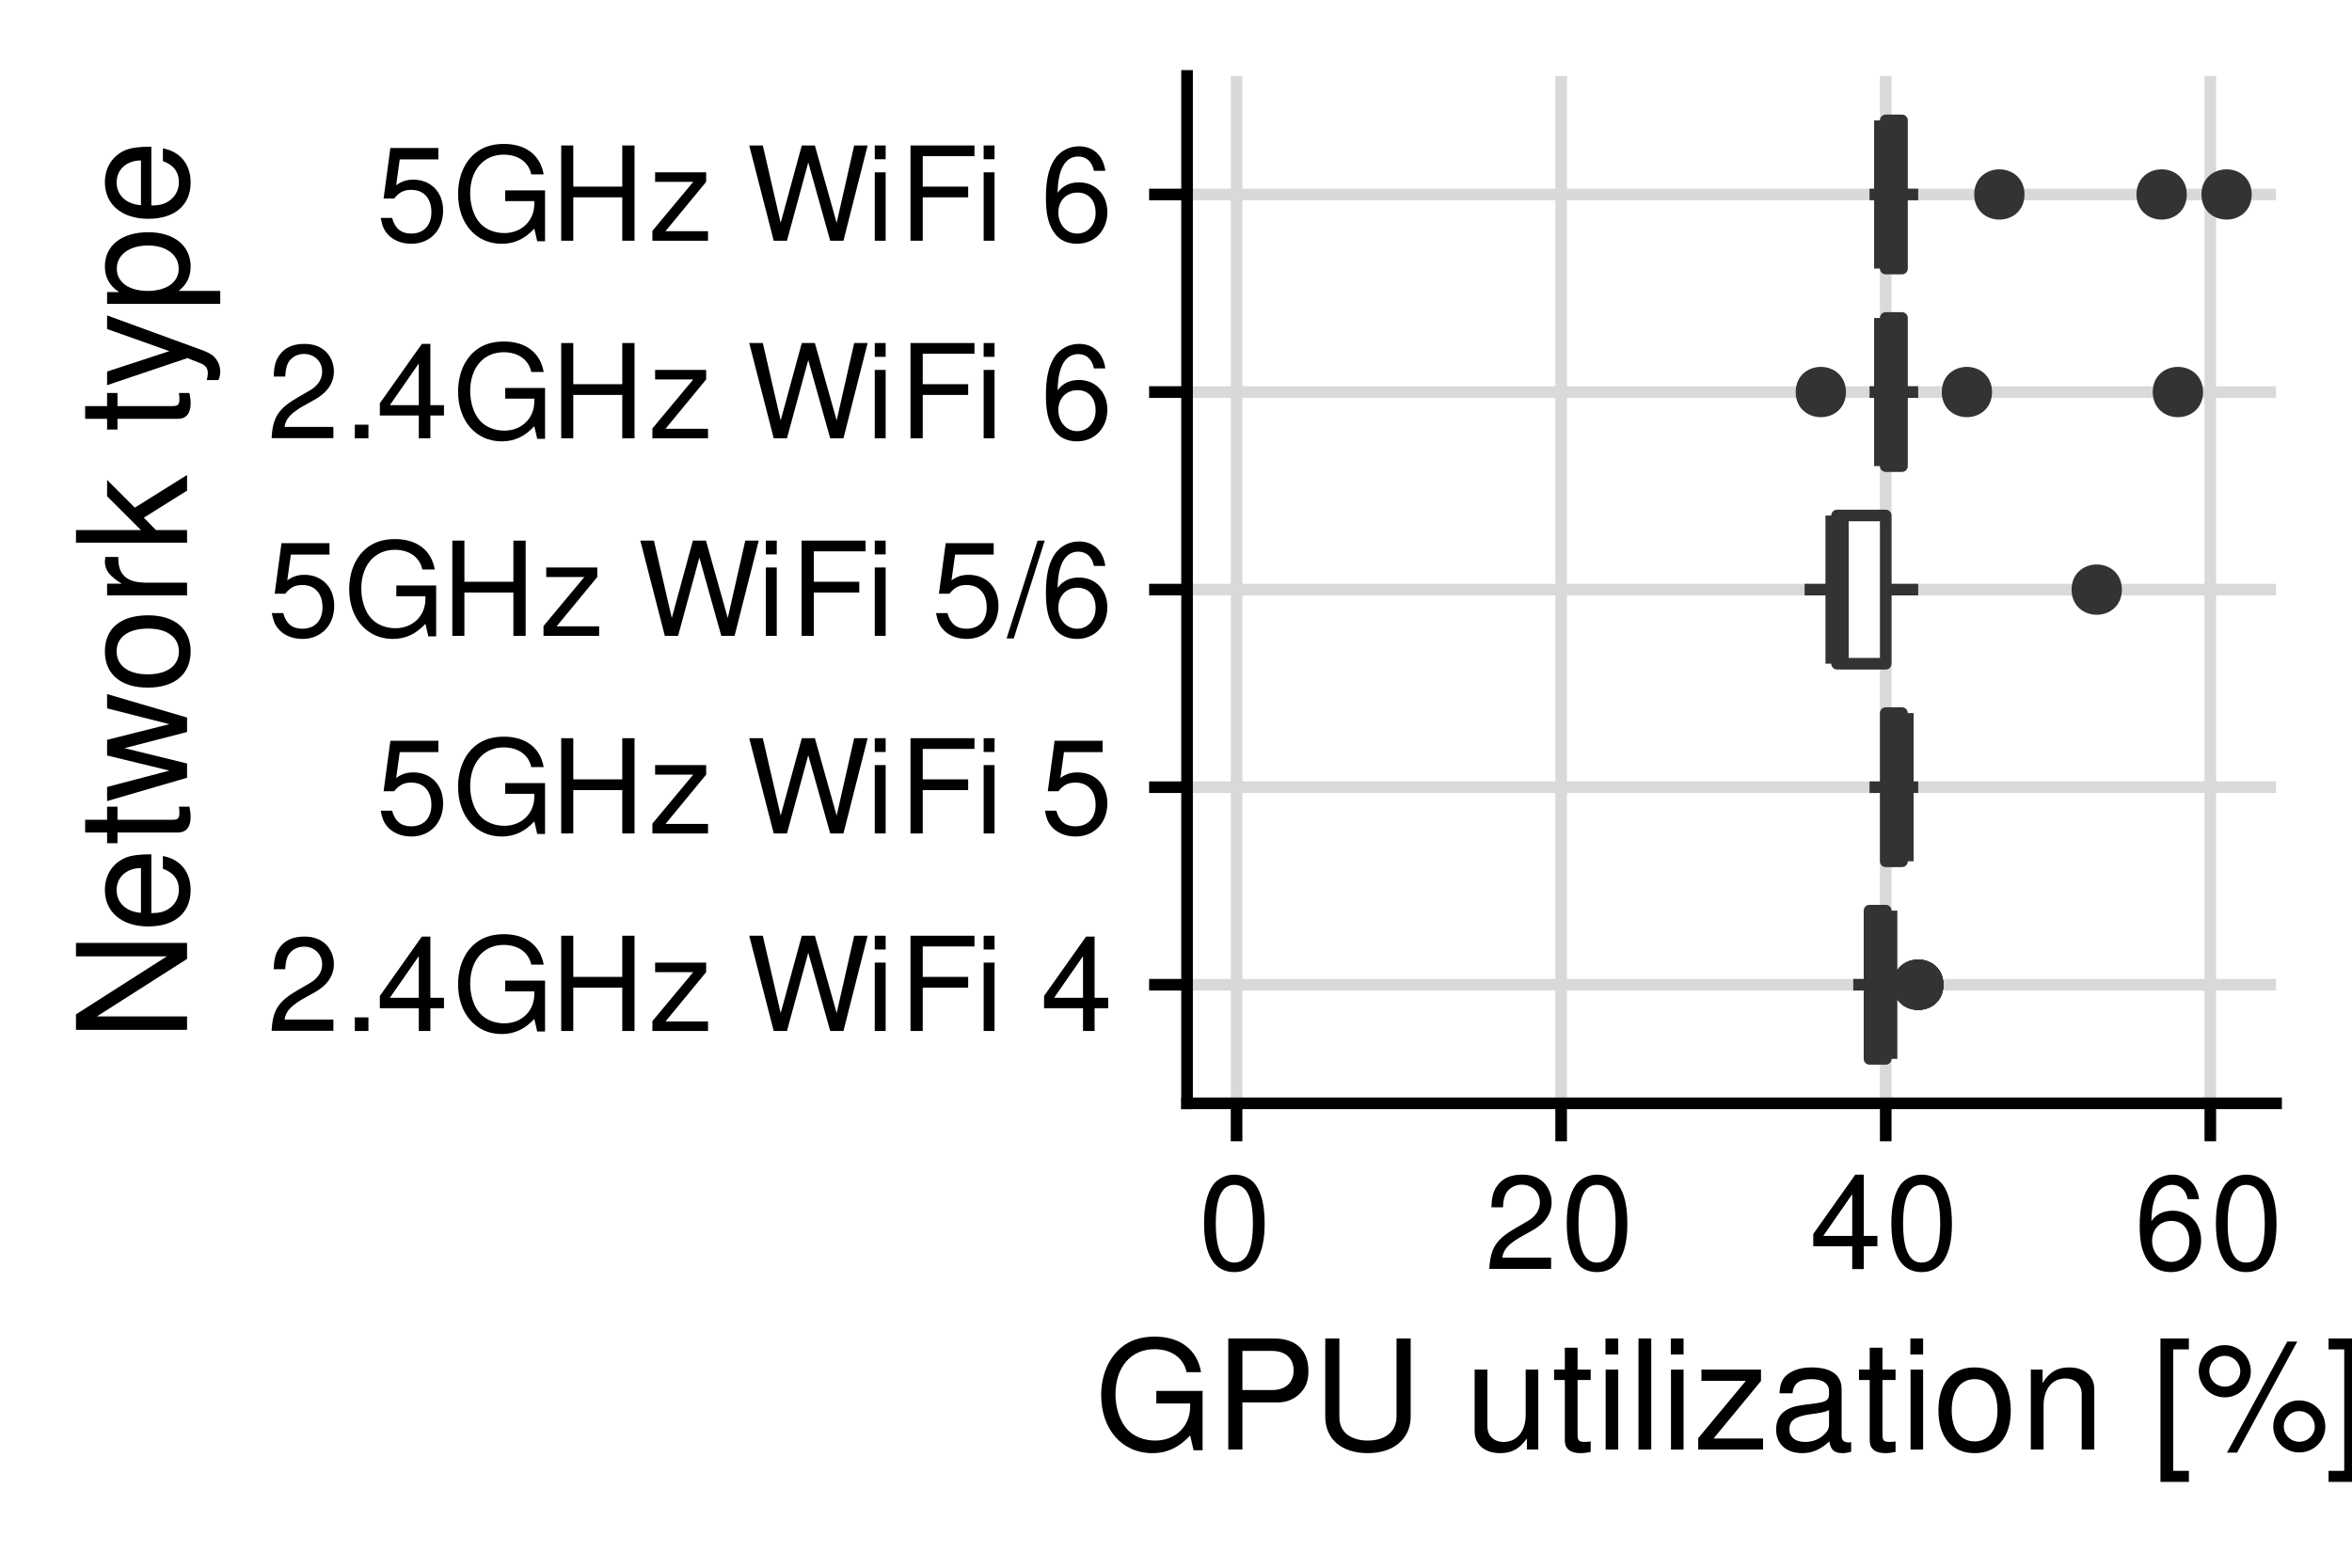 <?xml version="1.0" encoding="UTF-8"?>
<svg xmlns="http://www.w3.org/2000/svg" xmlns:xlink="http://www.w3.org/1999/xlink" width="216pt" height="144pt" viewBox="0 0 216 144" version="1.1">
<defs>
<g>
<symbol overflow="visible" id="glyph0-0">
<path style="stroke:none;" d=""/>
</symbol>
<symbol overflow="visible" id="glyph0-1">
<path style="stroke:none;" d="M 6.078 -1.047 L 1.594 -1.047 C 1.703 -1.766 2.094 -2.219 3.125 -2.859 L 4.328 -3.531 C 5.516 -4.188 6.125 -5.078 6.125 -6.141 C 6.125 -6.859 5.844 -7.531 5.344 -8 C 4.844 -8.453 4.219 -8.672 3.406 -8.672 C 2.328 -8.672 1.531 -8.297 1.062 -7.547 C 0.75 -7.094 0.625 -6.547 0.594 -5.672 L 1.656 -5.672 C 1.688 -6.266 1.766 -6.609 1.906 -6.906 C 2.188 -7.422 2.734 -7.75 3.375 -7.75 C 4.328 -7.75 5.047 -7.062 5.047 -6.125 C 5.047 -5.422 4.656 -4.828 3.906 -4.391 L 2.797 -3.75 C 1.016 -2.719 0.5 -1.906 0.406 -0.016 L 6.078 -0.016 Z M 6.078 -1.047 "/>
</symbol>
<symbol overflow="visible" id="glyph0-2">
<path style="stroke:none;" d="M 2.297 -1.25 L 1.047 -1.25 L 1.047 0 L 2.297 0 Z M 2.297 -1.25 "/>
</symbol>
<symbol overflow="visible" id="glyph0-3">
<path style="stroke:none;" d="M 3.922 -2.094 L 3.922 0 L 4.984 0 L 4.984 -2.094 L 6.234 -2.094 L 6.234 -3.047 L 4.984 -3.047 L 4.984 -8.672 L 4.203 -8.672 L 0.344 -3.219 L 0.344 -2.094 Z M 3.922 -3.047 L 1.266 -3.047 L 3.922 -6.875 Z M 3.922 -3.047 "/>
</symbol>
<symbol overflow="visible" id="glyph0-4">
<path style="stroke:none;" d="M 8.516 -4.625 L 4.859 -4.625 L 4.859 -3.641 L 7.531 -3.641 L 7.531 -3.391 C 7.531 -1.844 6.375 -0.703 4.781 -0.703 C 3.891 -0.703 3.078 -1.031 2.562 -1.594 C 1.984 -2.219 1.641 -3.266 1.641 -4.344 C 1.641 -6.484 2.875 -7.906 4.719 -7.906 C 6.047 -7.906 7.016 -7.219 7.25 -6.094 L 8.391 -6.094 C 8.078 -7.875 6.734 -8.891 4.734 -8.891 C 3.656 -8.891 2.797 -8.609 2.109 -8.047 C 1.094 -7.219 0.531 -5.859 0.531 -4.281 C 0.531 -1.594 2.172 0.281 4.531 0.281 C 5.719 0.281 6.656 -0.172 7.531 -1.109 L 7.797 0.047 L 8.516 0.047 Z M 8.516 -4.625 "/>
</symbol>
<symbol overflow="visible" id="glyph0-5">
<path style="stroke:none;" d="M 6.609 -3.984 L 6.609 0 L 7.734 0 L 7.734 -8.75 L 6.609 -8.75 L 6.609 -4.969 L 2.109 -4.969 L 2.109 -8.75 L 1 -8.75 L 1 0 L 2.109 0 L 2.109 -3.984 Z M 6.609 -3.984 "/>
</symbol>
<symbol overflow="visible" id="glyph0-6">
<path style="stroke:none;" d="M 5.312 -6.281 L 0.625 -6.281 L 0.625 -5.406 L 4.125 -5.406 L 0.375 -0.906 L 0.375 0 L 5.484 0 L 5.484 -0.875 L 1.578 -0.875 L 5.312 -5.406 Z M 5.312 -6.281 "/>
</symbol>
<symbol overflow="visible" id="glyph0-7">
<path style="stroke:none;" d=""/>
</symbol>
<symbol overflow="visible" id="glyph0-8">
<path style="stroke:none;" d="M 8.922 0 L 11.141 -8.75 L 9.906 -8.75 L 8.297 -1.641 L 6.297 -8.75 L 5.094 -8.75 L 3.156 -1.641 L 1.516 -8.75 L 0.266 -8.75 L 2.516 0 L 3.734 0 L 5.688 -7.188 L 7.703 0 Z M 8.922 0 "/>
</symbol>
<symbol overflow="visible" id="glyph0-9">
<path style="stroke:none;" d="M 1.797 -6.281 L 0.797 -6.281 L 0.797 0 L 1.797 0 Z M 1.797 -8.75 L 0.797 -8.75 L 0.797 -7.484 L 1.797 -7.484 Z M 1.797 -8.75 "/>
</symbol>
<symbol overflow="visible" id="glyph0-10">
<path style="stroke:none;" d="M 2.203 -3.984 L 6.375 -3.984 L 6.375 -4.969 L 2.203 -4.969 L 2.203 -7.766 L 6.953 -7.766 L 6.953 -8.75 L 1.078 -8.75 L 1.078 0 L 2.203 0 Z M 2.203 -3.984 "/>
</symbol>
<symbol overflow="visible" id="glyph0-11">
<path style="stroke:none;" d="M 5.719 -8.516 L 1.312 -8.516 L 0.688 -3.875 L 1.656 -3.875 C 2.141 -4.469 2.562 -4.672 3.234 -4.672 C 4.375 -4.672 5.078 -3.891 5.078 -2.625 C 5.078 -1.406 4.375 -0.656 3.219 -0.656 C 2.297 -0.656 1.734 -1.125 1.469 -2.094 L 0.422 -2.094 C 0.562 -1.391 0.688 -1.062 0.938 -0.75 C 1.422 -0.094 2.281 0.281 3.234 0.281 C 4.953 0.281 6.156 -0.969 6.156 -2.766 C 6.156 -4.453 5.047 -5.609 3.406 -5.609 C 2.812 -5.609 2.328 -5.453 1.844 -5.094 L 2.172 -7.469 L 5.719 -7.469 Z M 5.719 -8.516 "/>
</symbol>
<symbol overflow="visible" id="glyph0-12">
<path style="stroke:none;" d="M 2.75 -8.75 L -0.094 0.234 L 0.562 0.234 L 3.406 -8.75 Z M 2.75 -8.75 "/>
</symbol>
<symbol overflow="visible" id="glyph0-13">
<path style="stroke:none;" d="M 5.969 -6.422 C 5.766 -7.844 4.859 -8.672 3.562 -8.672 C 2.625 -8.672 1.781 -8.219 1.281 -7.438 C 0.75 -6.594 0.516 -5.531 0.516 -3.953 C 0.516 -2.5 0.719 -1.578 1.234 -0.797 C 1.688 -0.094 2.438 0.281 3.375 0.281 C 4.984 0.281 6.156 -0.938 6.156 -2.625 C 6.156 -4.219 5.078 -5.359 3.547 -5.359 C 2.719 -5.359 2.047 -5.047 1.594 -4.406 C 1.609 -6.547 2.281 -7.734 3.484 -7.734 C 4.234 -7.734 4.75 -7.266 4.922 -6.422 Z M 3.422 -4.422 C 4.438 -4.422 5.078 -3.703 5.078 -2.547 C 5.078 -1.453 4.359 -0.656 3.391 -0.656 C 2.406 -0.656 1.656 -1.484 1.656 -2.594 C 1.656 -3.672 2.375 -4.422 3.422 -4.422 Z M 3.422 -4.422 "/>
</symbol>
<symbol overflow="visible" id="glyph0-14">
<path style="stroke:none;" d="M 3.297 -8.672 C 2.516 -8.672 1.781 -8.312 1.344 -7.734 C 0.797 -6.953 0.516 -5.812 0.516 -4.203 C 0.516 -1.266 1.469 0.281 3.297 0.281 C 5.094 0.281 6.078 -1.266 6.078 -4.125 C 6.078 -5.812 5.812 -6.938 5.25 -7.734 C 4.812 -8.328 4.109 -8.672 3.297 -8.672 Z M 3.297 -7.734 C 4.438 -7.734 5 -6.578 5 -4.219 C 5 -1.75 4.453 -0.594 3.281 -0.594 C 2.156 -0.594 1.594 -1.797 1.594 -4.188 C 1.594 -6.578 2.156 -7.734 3.297 -7.734 Z M 3.297 -7.734 "/>
</symbol>
<symbol overflow="visible" id="glyph1-0">
<path style="stroke:none;" d=""/>
</symbol>
<symbol overflow="visible" id="glyph1-1">
<path style="stroke:none;" d="M 9.922 -5.391 L 5.672 -5.391 L 5.672 -4.234 L 8.781 -4.234 L 8.781 -3.969 C 8.781 -2.141 7.438 -0.828 5.578 -0.828 C 4.531 -0.828 3.594 -1.203 3 -1.859 C 2.328 -2.594 1.922 -3.812 1.922 -5.062 C 1.922 -7.578 3.344 -9.219 5.5 -9.219 C 7.062 -9.219 8.172 -8.422 8.453 -7.109 L 9.781 -7.109 C 9.422 -9.188 7.859 -10.375 5.516 -10.375 C 4.266 -10.375 3.266 -10.047 2.469 -9.391 C 1.281 -8.406 0.609 -6.828 0.609 -5 C 0.609 -1.859 2.531 0.328 5.297 0.328 C 6.672 0.328 7.766 -0.203 8.781 -1.297 L 9.094 0.062 L 9.922 0.062 Z M 9.922 -5.391 "/>
</symbol>
<symbol overflow="visible" id="glyph1-2">
<path style="stroke:none;" d="M 2.578 -4.328 L 5.781 -4.328 C 6.578 -4.328 7.203 -4.562 7.75 -5.047 C 8.375 -5.609 8.641 -6.266 8.641 -7.203 C 8.641 -9.125 7.5 -10.203 5.484 -10.203 L 1.281 -10.203 L 1.281 0 L 2.578 0 Z M 2.578 -5.469 L 2.578 -9.062 L 5.297 -9.062 C 6.531 -9.062 7.281 -8.391 7.281 -7.266 C 7.281 -6.141 6.531 -5.469 5.297 -5.469 Z M 2.578 -5.469 "/>
</symbol>
<symbol overflow="visible" id="glyph1-3">
<path style="stroke:none;" d="M 7.734 -10.203 L 7.734 -3.031 C 7.734 -1.672 6.734 -0.828 5.094 -0.828 C 4.344 -0.828 3.719 -1.016 3.234 -1.359 C 2.734 -1.75 2.484 -2.266 2.484 -3.031 L 2.484 -10.203 L 1.188 -10.203 L 1.188 -3.031 C 1.188 -0.969 2.672 0.328 5.094 0.328 C 7.484 0.328 9.031 -1 9.031 -3.031 L 9.031 -10.203 Z M 7.734 -10.203 "/>
</symbol>
<symbol overflow="visible" id="glyph1-4">
<path style="stroke:none;" d=""/>
</symbol>
<symbol overflow="visible" id="glyph1-5">
<path style="stroke:none;" d="M 6.75 0 L 6.75 -7.344 L 5.594 -7.344 L 5.594 -3.172 C 5.594 -1.688 4.797 -0.703 3.578 -0.703 C 2.656 -0.703 2.078 -1.266 2.078 -2.141 L 2.078 -7.344 L 0.906 -7.344 L 0.906 -1.688 C 0.906 -0.469 1.812 0.328 3.25 0.328 C 4.328 0.328 5.016 -0.062 5.703 -1.016 L 5.703 0 Z M 6.75 0 "/>
</symbol>
<symbol overflow="visible" id="glyph1-6">
<path style="stroke:none;" d="M 3.562 -7.344 L 2.359 -7.344 L 2.359 -9.359 L 1.188 -9.359 L 1.188 -7.344 L 0.203 -7.344 L 0.203 -6.391 L 1.188 -6.391 L 1.188 -0.844 C 1.188 -0.078 1.688 0.328 2.609 0.328 C 2.906 0.328 3.156 0.297 3.562 0.219 L 3.562 -0.75 C 3.391 -0.719 3.234 -0.703 3 -0.703 C 2.484 -0.703 2.359 -0.844 2.359 -1.359 L 2.359 -6.391 L 3.562 -6.391 Z M 3.562 -7.344 "/>
</symbol>
<symbol overflow="visible" id="glyph1-7">
<path style="stroke:none;" d="M 2.094 -7.344 L 0.938 -7.344 L 0.938 0 L 2.094 0 Z M 2.094 -10.203 L 0.922 -10.203 L 0.922 -8.734 L 2.094 -8.734 Z M 2.094 -10.203 "/>
</symbol>
<symbol overflow="visible" id="glyph1-8">
<path style="stroke:none;" d="M 2.125 -10.203 L 0.953 -10.203 L 0.953 0 L 2.125 0 Z M 2.125 -10.203 "/>
</symbol>
<symbol overflow="visible" id="glyph1-9">
<path style="stroke:none;" d="M 6.203 -7.344 L 0.734 -7.344 L 0.734 -6.312 L 4.812 -6.312 L 0.438 -1.047 L 0.438 0 L 6.391 0 L 6.391 -1.016 L 1.844 -1.016 L 6.203 -6.297 Z M 6.203 -7.344 "/>
</symbol>
<symbol overflow="visible" id="glyph1-10">
<path style="stroke:none;" d="M 7.484 -0.688 C 7.359 -0.656 7.312 -0.656 7.234 -0.656 C 6.828 -0.656 6.609 -0.875 6.609 -1.234 L 6.609 -5.547 C 6.609 -6.844 5.656 -7.547 3.844 -7.547 C 2.766 -7.547 1.922 -7.234 1.406 -6.688 C 1.078 -6.312 0.938 -5.891 0.906 -5.172 L 2.094 -5.172 C 2.188 -6.062 2.719 -6.469 3.812 -6.469 C 4.875 -6.469 5.453 -6.078 5.453 -5.375 L 5.453 -5.062 C 5.438 -4.562 5.188 -4.375 4.234 -4.25 C 2.578 -4.047 2.328 -3.984 1.875 -3.812 C 1.016 -3.438 0.594 -2.797 0.594 -1.844 C 0.594 -0.516 1.516 0.328 3 0.328 C 3.922 0.328 4.656 0 5.484 -0.75 C 5.578 0 5.938 0.328 6.688 0.328 C 6.938 0.328 7.094 0.297 7.484 0.203 Z M 5.453 -2.312 C 5.453 -1.922 5.328 -1.688 4.984 -1.359 C 4.516 -0.922 3.938 -0.703 3.25 -0.703 C 2.344 -0.703 1.812 -1.141 1.812 -1.875 C 1.812 -2.641 2.312 -3.031 3.562 -3.219 C 4.812 -3.391 5.047 -3.438 5.453 -3.625 Z M 5.453 -2.312 "/>
</symbol>
<symbol overflow="visible" id="glyph1-11">
<path style="stroke:none;" d="M 3.812 -7.547 C 1.734 -7.547 0.5 -6.078 0.5 -3.609 C 0.5 -1.141 1.734 0.328 3.828 0.328 C 5.891 0.328 7.141 -1.141 7.141 -3.562 C 7.141 -6.109 5.938 -7.547 3.812 -7.547 Z M 3.828 -6.469 C 5.141 -6.469 5.922 -5.391 5.922 -3.562 C 5.922 -1.828 5.109 -0.75 3.828 -0.75 C 2.516 -0.75 1.719 -1.828 1.719 -3.609 C 1.719 -5.391 2.516 -6.469 3.828 -6.469 Z M 3.828 -6.469 "/>
</symbol>
<symbol overflow="visible" id="glyph1-12">
<path style="stroke:none;" d="M 0.984 -7.344 L 0.984 0 L 2.156 0 L 2.156 -4.047 C 2.156 -5.547 2.938 -6.531 4.141 -6.531 C 5.062 -6.531 5.656 -5.969 5.656 -5.078 L 5.656 0 L 6.812 0 L 6.812 -5.547 C 6.812 -6.766 5.906 -7.547 4.5 -7.547 C 3.406 -7.547 2.703 -7.125 2.062 -6.109 L 2.062 -7.344 Z M 0.984 -7.344 "/>
</symbol>
<symbol overflow="visible" id="glyph1-13">
<path style="stroke:none;" d="M 3.5 -10.203 L 0.891 -10.203 L 0.891 2.969 L 3.5 2.969 L 3.5 1.953 L 2.062 1.953 L 2.062 -9.203 L 3.5 -9.203 Z M 3.5 -10.203 "/>
</symbol>
<symbol overflow="visible" id="glyph1-14">
<path style="stroke:none;" d="M 2.781 -9.594 C 1.469 -9.594 0.406 -8.516 0.406 -7.203 C 0.406 -5.875 1.469 -4.797 2.797 -4.797 C 4.109 -4.797 5.188 -5.875 5.188 -7.172 C 5.188 -8.531 4.125 -9.594 2.781 -9.594 Z M 2.781 -8.609 C 3.578 -8.609 4.219 -7.984 4.219 -7.188 C 4.219 -6.406 3.562 -5.781 2.797 -5.781 C 2.016 -5.781 1.375 -6.406 1.375 -7.203 C 1.375 -7.984 2 -8.609 2.781 -8.609 Z M 8.531 -9.922 L 3 0.281 L 3.922 0.281 L 9.453 -9.922 Z M 9.625 -4.516 C 8.312 -4.516 7.25 -3.438 7.25 -2.125 C 7.25 -0.797 8.312 0.266 9.641 0.266 C 10.953 0.266 12.031 -0.797 12.031 -2.094 C 12.031 -3.438 10.969 -4.516 9.625 -4.516 Z M 9.625 -3.531 C 10.438 -3.531 11.062 -2.891 11.062 -2.094 C 11.062 -1.344 10.422 -0.719 9.641 -0.719 C 8.844 -0.719 8.219 -1.344 8.219 -2.125 C 8.219 -2.891 8.844 -3.531 9.625 -3.531 Z M 9.625 -3.531 "/>
</symbol>
<symbol overflow="visible" id="glyph1-15">
<path style="stroke:none;" d="M 0.328 2.969 L 2.922 2.969 L 2.922 -10.203 L 0.328 -10.203 L 0.328 -9.203 L 1.766 -9.203 L 1.766 1.953 L 0.328 1.953 Z M 0.328 2.969 "/>
</symbol>
<symbol overflow="visible" id="glyph2-0">
<path style="stroke:none;" d=""/>
</symbol>
<symbol overflow="visible" id="glyph2-1">
<path style="stroke:none;" d="M -10.203 -9.047 L -10.203 -7.812 L -1.859 -7.812 L -10.203 -2.484 L -10.203 -1.062 L 0 -1.062 L 0 -2.297 L -8.281 -2.297 L 0 -7.578 L 0 -9.047 Z M -10.203 -9.047 "/>
</symbol>
<symbol overflow="visible" id="glyph2-2">
<path style="stroke:none;" d="M -3.281 -7.188 C -4.391 -7.188 -5.062 -7.094 -5.609 -6.891 C -6.812 -6.406 -7.547 -5.297 -7.547 -3.922 C -7.547 -1.875 -5.984 -0.562 -3.562 -0.562 C -1.141 -0.562 0.328 -1.812 0.328 -3.891 C 0.328 -5.578 -0.625 -6.734 -2.219 -7.031 L -2.219 -5.859 C -1.266 -5.531 -0.75 -4.875 -0.75 -3.938 C -0.75 -3.188 -1.094 -2.562 -1.703 -2.172 C -2.125 -1.891 -2.547 -1.797 -3.281 -1.781 Z M -4.234 -1.812 C -5.594 -1.906 -6.469 -2.734 -6.469 -3.906 C -6.469 -5.094 -5.547 -5.922 -4.234 -5.922 Z M -4.234 -1.812 "/>
</symbol>
<symbol overflow="visible" id="glyph2-3">
<path style="stroke:none;" d="M -7.344 -3.562 L -7.344 -2.359 L -9.359 -2.359 L -9.359 -1.188 L -7.344 -1.188 L -7.344 -0.203 L -6.391 -0.203 L -6.391 -1.188 L -0.844 -1.188 C -0.078 -1.188 0.328 -1.688 0.328 -2.609 C 0.328 -2.906 0.297 -3.156 0.219 -3.562 L -0.75 -3.562 C -0.719 -3.391 -0.703 -3.234 -0.703 -3 C -0.703 -2.484 -0.844 -2.359 -1.359 -2.359 L -6.391 -2.359 L -6.391 -3.562 Z M -7.344 -3.562 "/>
</symbol>
<symbol overflow="visible" id="glyph2-4">
<path style="stroke:none;" d="M 0 -7.75 L -7.344 -9.906 L -7.344 -8.594 L -1.625 -7.141 L -7.344 -5.703 L -7.344 -4.266 L -1.625 -2.875 L -7.344 -1.375 L -7.344 -0.078 L 0 -2.219 L 0 -3.531 L -5.75 -4.938 L 0 -6.422 Z M 0 -7.75 "/>
</symbol>
<symbol overflow="visible" id="glyph2-5">
<path style="stroke:none;" d="M -7.547 -3.812 C -7.547 -1.734 -6.078 -0.5 -3.609 -0.5 C -1.141 -0.5 0.328 -1.734 0.328 -3.828 C 0.328 -5.891 -1.141 -7.141 -3.562 -7.141 C -6.109 -7.141 -7.547 -5.938 -7.547 -3.812 Z M -6.469 -3.828 C -6.469 -5.141 -5.391 -5.922 -3.562 -5.922 C -1.828 -5.922 -0.75 -5.109 -0.75 -3.828 C -0.75 -2.516 -1.828 -1.719 -3.609 -1.719 C -5.391 -1.719 -6.469 -2.516 -6.469 -3.828 Z M -6.469 -3.828 "/>
</symbol>
<symbol overflow="visible" id="glyph2-6">
<path style="stroke:none;" d="M -7.344 -0.969 L 0 -0.969 L 0 -2.141 L -3.812 -2.141 C -5.578 -2.156 -6.359 -2.891 -6.312 -4.5 L -7.5 -4.5 C -7.531 -4.297 -7.547 -4.188 -7.547 -4.047 C -7.547 -3.297 -7.094 -2.719 -6 -2.047 L -7.344 -2.047 Z M -7.344 -0.969 "/>
</symbol>
<symbol overflow="visible" id="glyph2-7">
<path style="stroke:none;" d="M -10.203 -1.969 L -10.203 -0.812 L 0 -0.812 L 0 -1.969 L -2.859 -1.969 L -3.969 -3.109 L 0 -5.594 L 0 -7.031 L -4.797 -4.031 L -7.344 -6.578 L -7.344 -5.078 L -4.234 -1.969 Z M -10.203 -1.969 "/>
</symbol>
<symbol overflow="visible" id="glyph2-8">
<path style="stroke:none;" d=""/>
</symbol>
<symbol overflow="visible" id="glyph2-9">
<path style="stroke:none;" d="M -7.344 -5.438 L -1.625 -3.406 L -7.344 -1.531 L -7.344 -0.281 L 0.031 -2.766 L 1.188 -2.312 C 1.703 -2.109 1.906 -1.859 1.906 -1.375 C 1.906 -1.172 1.875 -1.016 1.812 -0.75 L 2.875 -0.75 C 3 -1 3.047 -1.234 3.047 -1.547 C 3.047 -1.922 2.922 -2.328 2.703 -2.625 C 2.438 -3 2.125 -3.203 1.547 -3.438 L -7.344 -6.688 Z M -7.344 -5.438 "/>
</symbol>
<symbol overflow="visible" id="glyph2-10">
<path style="stroke:none;" d="M 3.047 -0.75 L 3.047 -1.938 L -0.766 -1.938 C -0.016 -2.547 0.328 -3.234 0.328 -4.188 C 0.328 -6.094 -1.203 -7.328 -3.547 -7.328 C -6 -7.328 -7.547 -6.125 -7.547 -4.172 C -7.547 -3.172 -7.094 -2.375 -6.234 -1.828 L -7.344 -1.828 L -7.344 -0.75 Z M -6.453 -3.969 C -6.453 -5.266 -5.312 -6.109 -3.562 -6.109 C -1.906 -6.109 -0.766 -5.25 -0.766 -3.969 C -0.766 -2.734 -1.891 -1.938 -3.609 -1.938 C -5.328 -1.938 -6.453 -2.734 -6.453 -3.969 Z M -6.453 -3.969 "/>
</symbol>
</g>
<clipPath id="clip1">
  <path d="M 109.016 89 L 209.023 89 L 209.023 91 L 109.016 91 Z M 109.016 89 "/>
</clipPath>
<clipPath id="clip2">
  <path d="M 109.016 71 L 209.023 71 L 209.023 73 L 109.016 73 Z M 109.016 71 "/>
</clipPath>
<clipPath id="clip3">
  <path d="M 109.016 53 L 209.023 53 L 209.023 55 L 109.016 55 Z M 109.016 53 "/>
</clipPath>
<clipPath id="clip4">
  <path d="M 109.016 35 L 209.023 35 L 209.023 37 L 109.016 37 Z M 109.016 35 "/>
</clipPath>
<clipPath id="clip5">
  <path d="M 109.016 17 L 209.023 17 L 209.023 19 L 109.016 19 Z M 109.016 17 "/>
</clipPath>
<clipPath id="clip6">
  <path d="M 113 6.973 L 115 6.973 L 115 101.344 L 113 101.344 Z M 113 6.973 "/>
</clipPath>
<clipPath id="clip7">
  <path d="M 142 6.973 L 144 6.973 L 144 101.344 L 142 101.344 Z M 142 6.973 "/>
</clipPath>
<clipPath id="clip8">
  <path d="M 172 6.973 L 174 6.973 L 174 101.344 L 172 101.344 Z M 172 6.973 "/>
</clipPath>
<clipPath id="clip9">
  <path d="M 202 6.973 L 204 6.973 L 204 101.344 L 202 101.344 Z M 202 6.973 "/>
</clipPath>
</defs>
<g id="surface132">
<rect x="0" y="0" width="216" height="144" style="fill:rgb(100%,100%,100%);fill-opacity:1;stroke:none;"/>
<g clip-path="url(#clip1)" clip-rule="nonzero">
<path style="fill:none;stroke-width:1.067;stroke-linecap:butt;stroke-linejoin:round;stroke:rgb(85.098%,85.098%,85.098%);stroke-opacity:1;stroke-miterlimit:10;" d="M 109.016 90.453 L 209.027 90.453 "/>
</g>
<g clip-path="url(#clip2)" clip-rule="nonzero">
<path style="fill:none;stroke-width:1.067;stroke-linecap:butt;stroke-linejoin:round;stroke:rgb(85.098%,85.098%,85.098%);stroke-opacity:1;stroke-miterlimit:10;" d="M 109.016 72.309 L 209.027 72.309 "/>
</g>
<g clip-path="url(#clip3)" clip-rule="nonzero">
<path style="fill:none;stroke-width:1.067;stroke-linecap:butt;stroke-linejoin:round;stroke:rgb(85.098%,85.098%,85.098%);stroke-opacity:1;stroke-miterlimit:10;" d="M 109.016 54.16 L 209.027 54.16 "/>
</g>
<g clip-path="url(#clip4)" clip-rule="nonzero">
<path style="fill:none;stroke-width:1.067;stroke-linecap:butt;stroke-linejoin:round;stroke:rgb(85.098%,85.098%,85.098%);stroke-opacity:1;stroke-miterlimit:10;" d="M 109.016 36.012 L 209.027 36.012 "/>
</g>
<g clip-path="url(#clip5)" clip-rule="nonzero">
<path style="fill:none;stroke-width:1.067;stroke-linecap:butt;stroke-linejoin:round;stroke:rgb(85.098%,85.098%,85.098%);stroke-opacity:1;stroke-miterlimit:10;" d="M 109.016 17.863 L 209.027 17.863 "/>
</g>
<g clip-path="url(#clip6)" clip-rule="nonzero">
<path style="fill:none;stroke-width:1.067;stroke-linecap:butt;stroke-linejoin:round;stroke:rgb(85.098%,85.098%,85.098%);stroke-opacity:1;stroke-miterlimit:10;" d="M 113.562 101.344 L 113.562 6.973 "/>
</g>
<g clip-path="url(#clip7)" clip-rule="nonzero">
<path style="fill:none;stroke-width:1.067;stroke-linecap:butt;stroke-linejoin:round;stroke:rgb(85.098%,85.098%,85.098%);stroke-opacity:1;stroke-miterlimit:10;" d="M 143.371 101.344 L 143.371 6.973 "/>
</g>
<g clip-path="url(#clip8)" clip-rule="nonzero">
<path style="fill:none;stroke-width:1.067;stroke-linecap:butt;stroke-linejoin:round;stroke:rgb(85.098%,85.098%,85.098%);stroke-opacity:1;stroke-miterlimit:10;" d="M 173.18 101.344 L 173.18 6.973 "/>
</g>
<g clip-path="url(#clip9)" clip-rule="nonzero">
<path style="fill:none;stroke-width:1.067;stroke-linecap:butt;stroke-linejoin:round;stroke:rgb(85.098%,85.098%,85.098%);stroke-opacity:1;stroke-miterlimit:10;" d="M 202.988 101.344 L 202.988 6.973 "/>
</g>
<path style="fill-rule:nonzero;fill:rgb(20%,20%,20%);fill-opacity:1;stroke-width:0.709;stroke-linecap:round;stroke-linejoin:round;stroke:rgb(20%,20%,20%);stroke-opacity:1;stroke-miterlimit:10;" d="M 178.117 90.453 C 178.117 93.062 174.207 93.062 174.207 90.453 C 174.207 87.848 178.117 87.848 178.117 90.453 "/>
<path style="fill-rule:nonzero;fill:rgb(20%,20%,20%);fill-opacity:1;stroke-width:0.709;stroke-linecap:round;stroke-linejoin:round;stroke:rgb(20%,20%,20%);stroke-opacity:1;stroke-miterlimit:10;" d="M 178.117 90.453 C 178.117 93.062 174.207 93.062 174.207 90.453 C 174.207 87.848 178.117 87.848 178.117 90.453 "/>
<path style="fill-rule:nonzero;fill:rgb(20%,20%,20%);fill-opacity:1;stroke-width:0.709;stroke-linecap:round;stroke-linejoin:round;stroke:rgb(20%,20%,20%);stroke-opacity:1;stroke-miterlimit:10;" d="M 178.117 90.453 C 178.117 93.062 174.207 93.062 174.207 90.453 C 174.207 87.848 178.117 87.848 178.117 90.453 "/>
<path style="fill-rule:nonzero;fill:rgb(20%,20%,20%);fill-opacity:1;stroke-width:0.709;stroke-linecap:round;stroke-linejoin:round;stroke:rgb(20%,20%,20%);stroke-opacity:1;stroke-miterlimit:10;" d="M 178.117 90.453 C 178.117 93.062 174.207 93.062 174.207 90.453 C 174.207 87.848 178.117 87.848 178.117 90.453 "/>
<path style="fill-rule:nonzero;fill:rgb(20%,20%,20%);fill-opacity:1;stroke-width:0.709;stroke-linecap:round;stroke-linejoin:round;stroke:rgb(20%,20%,20%);stroke-opacity:1;stroke-miterlimit:10;" d="M 178.117 90.453 C 178.117 93.062 174.207 93.062 174.207 90.453 C 174.207 87.848 178.117 87.848 178.117 90.453 "/>
<path style="fill:none;stroke-width:1.067;stroke-linecap:butt;stroke-linejoin:round;stroke:rgb(20%,20%,20%);stroke-opacity:1;stroke-miterlimit:10;" d="M 173.18 90.453 L 174.672 90.453 "/>
<path style="fill:none;stroke-width:1.067;stroke-linecap:butt;stroke-linejoin:round;stroke:rgb(20%,20%,20%);stroke-opacity:1;stroke-miterlimit:10;" d="M 171.691 90.453 L 170.199 90.453 "/>
<path style="fill-rule:nonzero;fill:rgb(100%,100%,100%);fill-opacity:1;stroke-width:1.067;stroke-linecap:round;stroke-linejoin:round;stroke:rgb(20%,20%,20%);stroke-opacity:1;stroke-miterlimit:10;" d="M 173.18 97.262 L 171.691 97.262 L 171.691 83.648 L 173.18 83.648 Z M 173.18 97.262 "/>
<path style="fill:none;stroke-width:2.134;stroke-linecap:butt;stroke-linejoin:round;stroke:rgb(20%,20%,20%);stroke-opacity:1;stroke-miterlimit:10;" d="M 173.18 97.262 L 173.18 83.648 "/>
<path style="fill:none;stroke-width:1.067;stroke-linecap:butt;stroke-linejoin:round;stroke:rgb(20%,20%,20%);stroke-opacity:1;stroke-miterlimit:10;" d="M 174.672 72.309 L 176.16 72.309 "/>
<path style="fill:none;stroke-width:1.067;stroke-linecap:butt;stroke-linejoin:round;stroke:rgb(20%,20%,20%);stroke-opacity:1;stroke-miterlimit:10;" d="M 173.18 72.309 L 171.691 72.309 "/>
<path style="fill-rule:nonzero;fill:rgb(100%,100%,100%);fill-opacity:1;stroke-width:1.067;stroke-linecap:round;stroke-linejoin:round;stroke:rgb(20%,20%,20%);stroke-opacity:1;stroke-miterlimit:10;" d="M 174.672 79.113 L 173.18 79.113 L 173.18 65.5 L 174.672 65.5 Z M 174.672 79.113 "/>
<path style="fill:none;stroke-width:2.134;stroke-linecap:butt;stroke-linejoin:round;stroke:rgb(20%,20%,20%);stroke-opacity:1;stroke-miterlimit:10;" d="M 174.672 79.113 L 174.672 65.5 "/>
<path style="fill-rule:nonzero;fill:rgb(20%,20%,20%);fill-opacity:1;stroke-width:0.709;stroke-linecap:round;stroke-linejoin:round;stroke:rgb(20%,20%,20%);stroke-opacity:1;stroke-miterlimit:10;" d="M 194.512 54.16 C 194.512 56.766 190.602 56.766 190.602 54.16 C 190.602 51.551 194.512 51.551 194.512 54.16 "/>
<path style="fill:none;stroke-width:1.067;stroke-linecap:butt;stroke-linejoin:round;stroke:rgb(20%,20%,20%);stroke-opacity:1;stroke-miterlimit:10;" d="M 173.18 54.16 L 176.16 54.16 "/>
<path style="fill:none;stroke-width:1.067;stroke-linecap:butt;stroke-linejoin:round;stroke:rgb(20%,20%,20%);stroke-opacity:1;stroke-miterlimit:10;" d="M 168.711 54.16 L 165.727 54.16 "/>
<path style="fill-rule:nonzero;fill:rgb(100%,100%,100%);fill-opacity:1;stroke-width:1.067;stroke-linecap:round;stroke-linejoin:round;stroke:rgb(20%,20%,20%);stroke-opacity:1;stroke-miterlimit:10;" d="M 173.18 60.965 L 168.711 60.965 L 168.711 47.352 L 173.18 47.352 Z M 173.18 60.965 "/>
<path style="fill:none;stroke-width:2.134;stroke-linecap:butt;stroke-linejoin:round;stroke:rgb(20%,20%,20%);stroke-opacity:1;stroke-miterlimit:10;" d="M 168.711 60.965 L 168.711 47.352 "/>
<path style="fill-rule:nonzero;fill:rgb(20%,20%,20%);fill-opacity:1;stroke-width:0.709;stroke-linecap:round;stroke-linejoin:round;stroke:rgb(20%,20%,20%);stroke-opacity:1;stroke-miterlimit:10;" d="M 169.172 36.012 C 169.172 38.617 165.266 38.617 165.266 36.012 C 165.266 33.402 169.172 33.402 169.172 36.012 "/>
<path style="fill-rule:nonzero;fill:rgb(20%,20%,20%);fill-opacity:1;stroke-width:0.709;stroke-linecap:round;stroke-linejoin:round;stroke:rgb(20%,20%,20%);stroke-opacity:1;stroke-miterlimit:10;" d="M 201.965 36.012 C 201.965 38.617 198.055 38.617 198.055 36.012 C 198.055 33.402 201.965 33.402 201.965 36.012 "/>
<path style="fill-rule:nonzero;fill:rgb(20%,20%,20%);fill-opacity:1;stroke-width:0.709;stroke-linecap:round;stroke-linejoin:round;stroke:rgb(20%,20%,20%);stroke-opacity:1;stroke-miterlimit:10;" d="M 182.586 36.012 C 182.586 38.617 178.68 38.617 178.68 36.012 C 178.68 33.402 182.586 33.402 182.586 36.012 "/>
<path style="fill:none;stroke-width:1.067;stroke-linecap:butt;stroke-linejoin:round;stroke:rgb(20%,20%,20%);stroke-opacity:1;stroke-miterlimit:10;" d="M 174.672 36.012 L 176.16 36.012 "/>
<path style="fill:none;stroke-width:1.067;stroke-linecap:butt;stroke-linejoin:round;stroke:rgb(20%,20%,20%);stroke-opacity:1;stroke-miterlimit:10;" d="M 173.18 36.012 L 171.691 36.012 "/>
<path style="fill-rule:nonzero;fill:rgb(100%,100%,100%);fill-opacity:1;stroke-width:1.067;stroke-linecap:round;stroke-linejoin:round;stroke:rgb(20%,20%,20%);stroke-opacity:1;stroke-miterlimit:10;" d="M 174.672 42.816 L 173.18 42.816 L 173.18 29.207 L 174.672 29.207 Z M 174.672 42.816 "/>
<path style="fill:none;stroke-width:2.134;stroke-linecap:butt;stroke-linejoin:round;stroke:rgb(20%,20%,20%);stroke-opacity:1;stroke-miterlimit:10;" d="M 173.18 42.816 L 173.18 29.207 "/>
<path style="fill-rule:nonzero;fill:rgb(20%,20%,20%);fill-opacity:1;stroke-width:0.709;stroke-linecap:round;stroke-linejoin:round;stroke:rgb(20%,20%,20%);stroke-opacity:1;stroke-miterlimit:10;" d="M 185.57 17.863 C 185.57 20.469 181.66 20.469 181.66 17.863 C 181.66 15.258 185.57 15.258 185.57 17.863 "/>
<path style="fill-rule:nonzero;fill:rgb(20%,20%,20%);fill-opacity:1;stroke-width:0.709;stroke-linecap:round;stroke-linejoin:round;stroke:rgb(20%,20%,20%);stroke-opacity:1;stroke-miterlimit:10;" d="M 206.434 17.863 C 206.434 20.469 202.527 20.469 202.527 17.863 C 202.527 15.258 206.434 15.258 206.434 17.863 "/>
<path style="fill-rule:nonzero;fill:rgb(20%,20%,20%);fill-opacity:1;stroke-width:0.709;stroke-linecap:round;stroke-linejoin:round;stroke:rgb(20%,20%,20%);stroke-opacity:1;stroke-miterlimit:10;" d="M 200.473 17.863 C 200.473 20.469 196.562 20.469 196.562 17.863 C 196.562 15.258 200.473 15.258 200.473 17.863 "/>
<path style="fill:none;stroke-width:1.067;stroke-linecap:butt;stroke-linejoin:round;stroke:rgb(20%,20%,20%);stroke-opacity:1;stroke-miterlimit:10;" d="M 174.672 17.863 L 176.16 17.863 "/>
<path style="fill:none;stroke-width:1.067;stroke-linecap:butt;stroke-linejoin:round;stroke:rgb(20%,20%,20%);stroke-opacity:1;stroke-miterlimit:10;" d="M 173.18 17.863 L 171.691 17.863 "/>
<path style="fill-rule:nonzero;fill:rgb(100%,100%,100%);fill-opacity:1;stroke-width:1.067;stroke-linecap:round;stroke-linejoin:round;stroke:rgb(20%,20%,20%);stroke-opacity:1;stroke-miterlimit:10;" d="M 174.672 24.668 L 173.18 24.668 L 173.18 11.059 L 174.672 11.059 Z M 174.672 24.668 "/>
<path style="fill:none;stroke-width:2.134;stroke-linecap:butt;stroke-linejoin:round;stroke:rgb(20%,20%,20%);stroke-opacity:1;stroke-miterlimit:10;" d="M 173.18 24.668 L 173.18 11.059 "/>
<path style="fill:none;stroke-width:1.067;stroke-linecap:square;stroke-linejoin:round;stroke:rgb(0%,0%,0%);stroke-opacity:1;stroke-miterlimit:10;" d="M 109.016 101.344 L 109.016 6.973 "/>
<g style="fill:rgb(0%,0%,0%);fill-opacity:1;">
  <use xlink:href="#glyph0-1" x="24.539" y="94.701"/>
  <use xlink:href="#glyph0-2" x="31.539" y="94.701"/>
  <use xlink:href="#glyph0-3" x="34.539" y="94.701"/>
  <use xlink:href="#glyph0-4" x="41.539" y="94.701"/>
  <use xlink:href="#glyph0-5" x="50.539" y="94.701"/>
  <use xlink:href="#glyph0-6" x="59.539" y="94.701"/>
  <use xlink:href="#glyph0-7" x="65.539" y="94.701"/>
  <use xlink:href="#glyph0-8" x="68.539" y="94.701"/>
  <use xlink:href="#glyph0-9" x="79.539" y="94.701"/>
  <use xlink:href="#glyph0-10" x="82.539" y="94.701"/>
  <use xlink:href="#glyph0-9" x="89.539" y="94.701"/>
  <use xlink:href="#glyph0-7" x="92.539" y="94.701"/>
  <use xlink:href="#glyph0-3" x="95.539" y="94.701"/>
</g>
<g style="fill:rgb(0%,0%,0%);fill-opacity:1;">
  <use xlink:href="#glyph0-11" x="34.539" y="76.557"/>
  <use xlink:href="#glyph0-4" x="41.539" y="76.557"/>
  <use xlink:href="#glyph0-5" x="50.539" y="76.557"/>
  <use xlink:href="#glyph0-6" x="59.539" y="76.557"/>
  <use xlink:href="#glyph0-7" x="65.539" y="76.557"/>
  <use xlink:href="#glyph0-8" x="68.539" y="76.557"/>
  <use xlink:href="#glyph0-9" x="79.539" y="76.557"/>
  <use xlink:href="#glyph0-10" x="82.539" y="76.557"/>
  <use xlink:href="#glyph0-9" x="89.539" y="76.557"/>
  <use xlink:href="#glyph0-7" x="92.539" y="76.557"/>
  <use xlink:href="#glyph0-11" x="95.539" y="76.557"/>
</g>
<g style="fill:rgb(0%,0%,0%);fill-opacity:1;">
  <use xlink:href="#glyph0-11" x="24.539" y="58.408"/>
  <use xlink:href="#glyph0-4" x="31.539" y="58.408"/>
  <use xlink:href="#glyph0-5" x="40.539" y="58.408"/>
  <use xlink:href="#glyph0-6" x="49.539" y="58.408"/>
  <use xlink:href="#glyph0-7" x="55.539" y="58.408"/>
  <use xlink:href="#glyph0-8" x="58.539" y="58.408"/>
  <use xlink:href="#glyph0-9" x="69.539" y="58.408"/>
  <use xlink:href="#glyph0-10" x="72.539" y="58.408"/>
  <use xlink:href="#glyph0-9" x="79.539" y="58.408"/>
  <use xlink:href="#glyph0-7" x="82.539" y="58.408"/>
  <use xlink:href="#glyph0-11" x="85.539" y="58.408"/>
  <use xlink:href="#glyph0-12" x="92.539" y="58.408"/>
  <use xlink:href="#glyph0-13" x="95.539" y="58.408"/>
</g>
<g style="fill:rgb(0%,0%,0%);fill-opacity:1;">
  <use xlink:href="#glyph0-1" x="24.539" y="40.26"/>
  <use xlink:href="#glyph0-2" x="31.539" y="40.26"/>
  <use xlink:href="#glyph0-3" x="34.539" y="40.26"/>
  <use xlink:href="#glyph0-4" x="41.539" y="40.26"/>
  <use xlink:href="#glyph0-5" x="50.539" y="40.26"/>
  <use xlink:href="#glyph0-6" x="59.539" y="40.26"/>
  <use xlink:href="#glyph0-7" x="65.539" y="40.26"/>
  <use xlink:href="#glyph0-8" x="68.539" y="40.26"/>
  <use xlink:href="#glyph0-9" x="79.539" y="40.26"/>
  <use xlink:href="#glyph0-10" x="82.539" y="40.26"/>
  <use xlink:href="#glyph0-9" x="89.539" y="40.26"/>
  <use xlink:href="#glyph0-7" x="92.539" y="40.26"/>
  <use xlink:href="#glyph0-13" x="95.539" y="40.26"/>
</g>
<g style="fill:rgb(0%,0%,0%);fill-opacity:1;">
  <use xlink:href="#glyph0-11" x="34.539" y="22.111"/>
  <use xlink:href="#glyph0-4" x="41.539" y="22.111"/>
  <use xlink:href="#glyph0-5" x="50.539" y="22.111"/>
  <use xlink:href="#glyph0-6" x="59.539" y="22.111"/>
  <use xlink:href="#glyph0-7" x="65.539" y="22.111"/>
  <use xlink:href="#glyph0-8" x="68.539" y="22.111"/>
  <use xlink:href="#glyph0-9" x="79.539" y="22.111"/>
  <use xlink:href="#glyph0-10" x="82.539" y="22.111"/>
  <use xlink:href="#glyph0-9" x="89.539" y="22.111"/>
  <use xlink:href="#glyph0-7" x="92.539" y="22.111"/>
  <use xlink:href="#glyph0-13" x="95.539" y="22.111"/>
</g>
<path style="fill:none;stroke-width:1.067;stroke-linecap:butt;stroke-linejoin:round;stroke:rgb(0%,0%,0%);stroke-opacity:1;stroke-miterlimit:10;" d="M 105.531 90.453 L 109.016 90.453 "/>
<path style="fill:none;stroke-width:1.067;stroke-linecap:butt;stroke-linejoin:round;stroke:rgb(0%,0%,0%);stroke-opacity:1;stroke-miterlimit:10;" d="M 105.531 72.309 L 109.016 72.309 "/>
<path style="fill:none;stroke-width:1.067;stroke-linecap:butt;stroke-linejoin:round;stroke:rgb(0%,0%,0%);stroke-opacity:1;stroke-miterlimit:10;" d="M 105.531 54.16 L 109.016 54.16 "/>
<path style="fill:none;stroke-width:1.067;stroke-linecap:butt;stroke-linejoin:round;stroke:rgb(0%,0%,0%);stroke-opacity:1;stroke-miterlimit:10;" d="M 105.531 36.012 L 109.016 36.012 "/>
<path style="fill:none;stroke-width:1.067;stroke-linecap:butt;stroke-linejoin:round;stroke:rgb(0%,0%,0%);stroke-opacity:1;stroke-miterlimit:10;" d="M 105.531 17.863 L 109.016 17.863 "/>
<path style="fill:none;stroke-width:1.067;stroke-linecap:square;stroke-linejoin:round;stroke:rgb(0%,0%,0%);stroke-opacity:1;stroke-miterlimit:10;" d="M 109.016 101.344 L 209.027 101.344 "/>
<path style="fill:none;stroke-width:1.067;stroke-linecap:butt;stroke-linejoin:round;stroke:rgb(0%,0%,0%);stroke-opacity:1;stroke-miterlimit:10;" d="M 113.562 104.832 L 113.562 101.344 "/>
<path style="fill:none;stroke-width:1.067;stroke-linecap:butt;stroke-linejoin:round;stroke:rgb(0%,0%,0%);stroke-opacity:1;stroke-miterlimit:10;" d="M 143.371 104.832 L 143.371 101.344 "/>
<path style="fill:none;stroke-width:1.067;stroke-linecap:butt;stroke-linejoin:round;stroke:rgb(0%,0%,0%);stroke-opacity:1;stroke-miterlimit:10;" d="M 173.18 104.832 L 173.18 101.344 "/>
<path style="fill:none;stroke-width:1.067;stroke-linecap:butt;stroke-linejoin:round;stroke:rgb(0%,0%,0%);stroke-opacity:1;stroke-miterlimit:10;" d="M 202.988 104.832 L 202.988 101.344 "/>
<g style="fill:rgb(0%,0%,0%);fill-opacity:1;">
  <use xlink:href="#glyph0-14" x="110.062" y="116.568"/>
</g>
<g style="fill:rgb(0%,0%,0%);fill-opacity:1;">
  <use xlink:href="#glyph0-1" x="136.371" y="116.568"/>
  <use xlink:href="#glyph0-14" x="143.371" y="116.568"/>
</g>
<g style="fill:rgb(0%,0%,0%);fill-opacity:1;">
  <use xlink:href="#glyph0-3" x="166.18" y="116.568"/>
  <use xlink:href="#glyph0-14" x="173.18" y="116.568"/>
</g>
<g style="fill:rgb(0%,0%,0%);fill-opacity:1;">
  <use xlink:href="#glyph0-13" x="195.988" y="116.568"/>
  <use xlink:href="#glyph0-14" x="202.988" y="116.568"/>
</g>
<g style="fill:rgb(0%,0%,0%);fill-opacity:1;">
  <use xlink:href="#glyph1-1" x="100.52" y="133.151"/>
  <use xlink:href="#glyph1-2" x="111.52" y="133.151"/>
  <use xlink:href="#glyph1-3" x="120.52" y="133.151"/>
  <use xlink:href="#glyph1-4" x="130.52" y="133.151"/>
  <use xlink:href="#glyph1-5" x="134.52" y="133.151"/>
  <use xlink:href="#glyph1-6" x="142.52" y="133.151"/>
  <use xlink:href="#glyph1-7" x="146.52" y="133.151"/>
  <use xlink:href="#glyph1-8" x="149.52" y="133.151"/>
  <use xlink:href="#glyph1-7" x="152.52" y="133.151"/>
  <use xlink:href="#glyph1-9" x="155.52" y="133.151"/>
  <use xlink:href="#glyph1-10" x="162.52" y="133.151"/>
  <use xlink:href="#glyph1-6" x="170.52" y="133.151"/>
  <use xlink:href="#glyph1-7" x="174.52" y="133.151"/>
  <use xlink:href="#glyph1-11" x="177.52" y="133.151"/>
  <use xlink:href="#glyph1-12" x="185.52" y="133.151"/>
  <use xlink:href="#glyph1-4" x="193.52" y="133.151"/>
  <use xlink:href="#glyph1-13" x="197.52" y="133.151"/>
  <use xlink:href="#glyph1-14" x="201.52" y="133.151"/>
  <use xlink:href="#glyph1-15" x="213.52" y="133.151"/>
</g>
<g style="fill:rgb(0%,0%,0%);fill-opacity:1;">
  <use xlink:href="#glyph2-1" x="17.179" y="95.66"/>
  <use xlink:href="#glyph2-2" x="17.179" y="85.66"/>
  <use xlink:href="#glyph2-3" x="17.179" y="77.66"/>
  <use xlink:href="#glyph2-4" x="17.179" y="73.66"/>
  <use xlink:href="#glyph2-5" x="17.179" y="63.66"/>
  <use xlink:href="#glyph2-6" x="17.179" y="55.66"/>
  <use xlink:href="#glyph2-7" x="17.179" y="50.66"/>
  <use xlink:href="#glyph2-8" x="17.179" y="43.66"/>
  <use xlink:href="#glyph2-3" x="17.179" y="39.66"/>
  <use xlink:href="#glyph2-9" x="17.179" y="35.66"/>
  <use xlink:href="#glyph2-10" x="17.179" y="28.66"/>
  <use xlink:href="#glyph2-2" x="17.179" y="20.66"/>
</g>
</g>
</svg>

